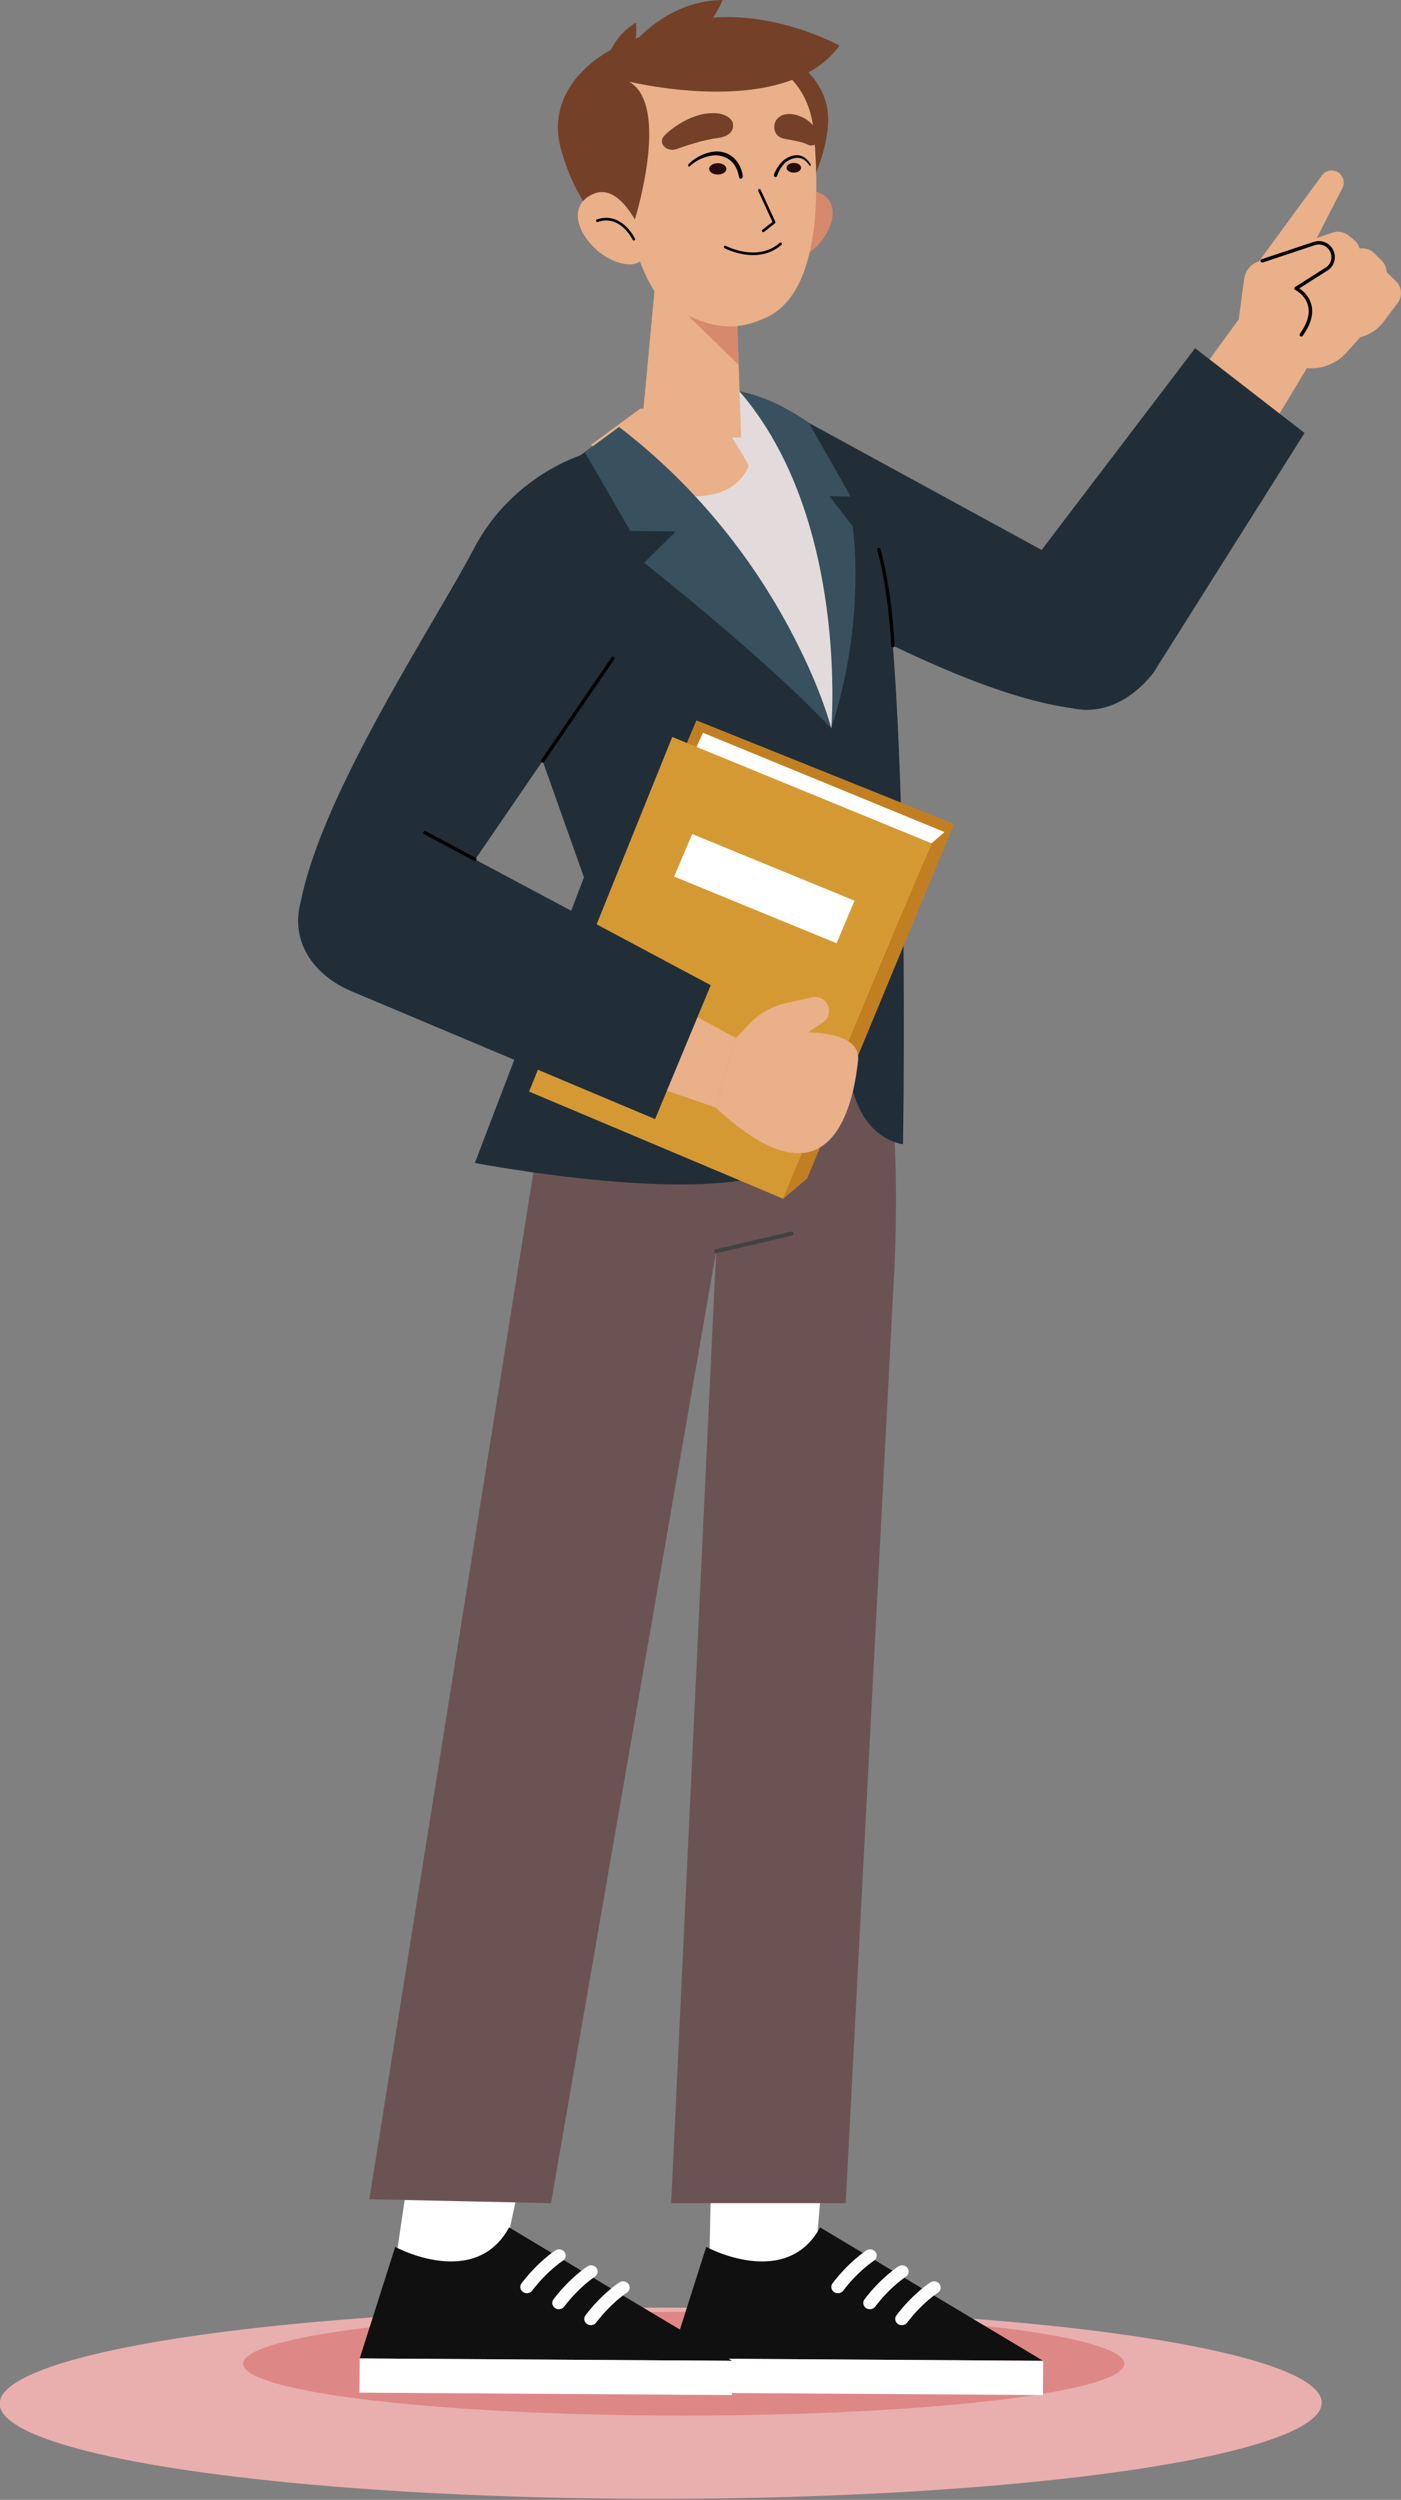 <?xml version="1.0" encoding="UTF-8" standalone="no"?>
<svg
   xmlns:dc="http://purl.org/dc/elements/1.1/"
   xmlns:cc="http://creativecommons.org/ns#"
   xmlns:rdf="http://www.w3.org/1999/02/22-rdf-syntax-ns#"
   xmlns:svg="http://www.w3.org/2000/svg"
   xmlns="http://www.w3.org/2000/svg"
   xmlns:sodipodi="http://sodipodi.sourceforge.net/DTD/sodipodi-0.dtd"
   xmlns:inkscape="http://www.inkscape.org/namespaces/inkscape"
   width="81.716mm"
   height="145.71mm"
   viewBox="0 0 81.716 145.71"
   version="1.1"
   id="svg3999"
   inkscape:version="1.0.1 (3bc2e813f5, 2020-09-07)"
   sodipodi:docname="student-male-pointing.svg">
  <rect x="0" y="0" width="81.716" height="145.71" fill="#808080" stroke="none"/>
  <defs
     id="defs3993">
    <clipPath
       clipPathUnits="userSpaceOnUse"
       id="clipPath1987">
      <path
         d="m 5903.94,3727.71 c 0,0 269.53,-215.86 350.85,-498.08 0,0 29.85,346.97 -151.65,556.85 l -117.07,1.41 -82.13,-60.18"
         id="path1985" />
    </clipPath>
    <clipPath
       clipPathUnits="userSpaceOnUse"
       id="clipPath2043">
      <path
         d="m 6098.52,4125.81 c 0,0 -15.48,59.5 -93.8,16.05 0,0 31.7,-61.84 93.8,-16.05"
         id="path2041" />
    </clipPath>
    <clipPath
       clipPathUnits="userSpaceOnUse"
       id="clipPath2057">
      <path
         d="m 6157.53,4126.4 c 0,0 23.22,59.06 66.28,18.35 0,0 -16.72,-58 -66.28,-18.35"
         id="path2055" />
    </clipPath>
  </defs>
  <sodipodi:namedview
     id="base"
     pagecolor="#ffffff"
     bordercolor="#666666"
     borderopacity="1.0"
     inkscape:pageopacity="0.0"
     inkscape:pageshadow="2"
     inkscape:zoom="1.4"
     inkscape:cx="65.901304"
     inkscape:cy="264.49961"
     inkscape:document-units="mm"
     inkscape:current-layer="layer1"
     inkscape:document-rotation="0"
     showgrid="false"
     fit-margin-top="0"
     fit-margin-left="0"
     fit-margin-right="0"
     fit-margin-bottom="0"
     inkscape:pagecheckerboard="true"
     showborder="false"
     inkscape:window-width="1920"
     inkscape:window-height="1017"
     inkscape:window-x="-8"
     inkscape:window-y="89"
     inkscape:window-maximized="1" />
  <g
     inkscape:groupmode="layer"
     id="layer12"
     inkscape:label="Layer 2"
     transform="translate(17.387)">
    <ellipse
       style="fill:#e9afaf;fill-rule:evenodd;stroke-width:0.197"
       id="path4173"
       cx="25.917"
       cy="140.215"
       rx="38.554"
       ry="5.578"
       transform="matrix(1,0,-0.034,0.999,0,0)" />
  </g>
  <g
     inkscape:groupmode="layer"
     id="layer13"
     inkscape:label="Layer 3"
     transform="translate(17.387)">
    <ellipse
       style="fill:#de8787;fill-rule:evenodd;stroke-width:0.265"
       id="path4176"
       cx="22.49"
       cy="137.772"
       rx="25.702"
       ry="3.024" />
  </g>
  <g
     inkscape:label="Layer 1"
     inkscape:groupmode="layer"
     id="layer1"
     transform="translate(-137.169,-14.867)">
    <path
       d="m 178.501,148.948 0.385,-19.547 7.183,1.335 -1.476,17.283 -6.091,0.929"
       style="fill:#ffffff;fill-opacity:1;fill-rule:nonzero;stroke:none;stroke-width:0.035"
       id="path1927" />
    <path
       d="m 178.362,145.832 c 0,0 4.644,2.521 6.642,-1.137 l 13.009,7.776 -21.724,-0.14 2.073,-6.499"
       style="fill:#101010;fill-opacity:1;fill-rule:nonzero;stroke:none;stroke-width:0.035"
       id="path1929" />
    <path
       d="m 197.999,154.466 -21.723,-0.14 0.014,-1.995 21.724,0.14 -0.014,1.995"
       style="fill:#ffffff;fill-opacity:1;fill-rule:nonzero;stroke:none;stroke-width:0.035"
       id="path1931" />
    <path
       d="m 186.193,148.499 c 0.061,-0.025 0.116,-0.065 0.158,-0.12 0.887,-1.162 1.777,-1.735 1.786,-1.741 0.175,-0.112 0.223,-0.338 0.105,-0.505 -0.117,-0.168 -0.357,-0.208 -0.53,-0.102 -0.041,0.026 -1.008,0.645 -1.982,1.92 -0.124,0.163 -0.086,0.391 0.085,0.509 0.113,0.078 0.257,0.089 0.377,0.04"
       style="fill:#ffffff;fill-opacity:1;fill-rule:nonzero;stroke:none;stroke-width:0.035"
       id="path1933" />
    <path
       d="m 188.057,149.432 c 0.061,-0.025 0.116,-0.065 0.158,-0.12 0.887,-1.162 1.777,-1.736 1.786,-1.741 0.175,-0.111 0.223,-0.338 0.105,-0.505 -0.117,-0.167 -0.358,-0.21 -0.53,-0.101 -0.041,0.025 -1.009,0.644 -1.982,1.919 -0.124,0.163 -0.086,0.391 0.085,0.509 0.113,0.078 0.256,0.089 0.376,0.04"
       style="fill:#ffffff;fill-opacity:1;fill-rule:nonzero;stroke:none;stroke-width:0.035"
       id="path1935" />
    <path
       d="m 189.921,150.365 c 0.061,-0.025 0.116,-0.066 0.158,-0.121 0.887,-1.161 1.777,-1.735 1.786,-1.741 0.175,-0.111 0.223,-0.338 0.105,-0.505 -0.117,-0.167 -0.358,-0.211 -0.53,-0.102 -0.041,0.026 -1.008,0.644 -1.982,1.919 -0.125,0.163 -0.086,0.391 0.085,0.509 0.113,0.078 0.256,0.089 0.377,0.04"
       style="fill:#ffffff;fill-opacity:1;fill-rule:nonzero;stroke:none;stroke-width:0.035"
       id="path1937" />
    <path
       d="m 159.986,148.44 2.842,-19.343 6.957,2.228 -3.64,16.959 -6.16,0.155"
       style="fill:#ffffff;fill-opacity:1;fill-rule:nonzero;stroke:none;stroke-width:0.035"
       id="path1939" />
    <path
       d="m 160.221,145.832 c 0,0 4.644,2.521 6.642,-1.137 l 13.009,7.776 -21.723,-0.14 2.072,-6.499"
       style="fill:#101010;fill-opacity:1;fill-rule:nonzero;stroke:none;stroke-width:0.035"
       id="path1941" />
    <path
       d="m 179.858,154.466 -21.723,-0.14 0.014,-1.995 21.723,0.14 -0.014,1.995"
       style="fill:#ffffff;fill-opacity:1;fill-rule:nonzero;stroke:none;stroke-width:0.035"
       id="path1943" />
    <path
       d="m 168.052,148.499 c 0.061,-0.025 0.116,-0.065 0.158,-0.12 0.887,-1.162 1.777,-1.735 1.786,-1.741 0.176,-0.112 0.223,-0.338 0.105,-0.505 -0.117,-0.168 -0.357,-0.208 -0.53,-0.102 -0.042,0.026 -1.008,0.645 -1.982,1.92 -0.124,0.163 -0.086,0.391 0.085,0.509 0.113,0.078 0.256,0.089 0.377,0.04"
       style="fill:#ffffff;fill-opacity:1;fill-rule:nonzero;stroke:none;stroke-width:0.035"
       id="path1945" />
    <path
       d="m 169.917,149.432 c 0.061,-0.025 0.116,-0.065 0.158,-0.12 0.887,-1.162 1.778,-1.736 1.786,-1.741 0.176,-0.111 0.223,-0.338 0.105,-0.505 -0.117,-0.167 -0.358,-0.21 -0.53,-0.101 -0.041,0.025 -1.008,0.644 -1.982,1.919 -0.124,0.163 -0.086,0.391 0.085,0.509 0.113,0.078 0.256,0.089 0.377,0.04"
       style="fill:#ffffff;fill-opacity:1;fill-rule:nonzero;stroke:none;stroke-width:0.035"
       id="path1947" />
    <path
       d="m 171.781,150.365 c 0.061,-0.025 0.116,-0.066 0.159,-0.121 0.887,-1.161 1.777,-1.735 1.786,-1.741 0.176,-0.111 0.223,-0.338 0.106,-0.505 -0.117,-0.167 -0.358,-0.211 -0.53,-0.102 -0.041,0.026 -1.008,0.644 -1.982,1.919 -0.125,0.163 -0.086,0.391 0.085,0.509 0.113,0.078 0.257,0.089 0.377,0.04"
       style="fill:#ffffff;fill-opacity:1;fill-rule:nonzero;stroke:none;stroke-width:0.035"
       id="path1949" />
    <path
       d="m 186.861,72.424 c 0,0 2.195,-0.055 2.536,10.087 0.07,2.085 0.029,4.98 -0.102,7.061 l -2.798,53.709 H 176.315 l 2.624,-55.483 -9.632,55.483 -10.597,-0.228 11.292,-70.628 7.83,-0.994 9.028,0.994"
       style="fill:#6c5353;fill-opacity:1;fill-rule:nonzero;stroke:none;stroke-width:0.035"
       id="path1951" />
    <path
       d="m 178.967,87.913 4.402,-1.028 c 0.064,-0.015 0.104,-0.079 0.089,-0.143 -0.015,-0.064 -0.079,-0.104 -0.143,-0.089 l -4.402,1.028 c -0.064,0.015 -0.104,0.079 -0.089,0.143 0.015,0.064 0.079,0.104 0.143,0.089"
       style="fill:#434141;fill-opacity:1;fill-rule:nonzero;stroke:none;stroke-width:0.035"
       id="path1953" />
    <path
       d="m 172.857,43.079 c 0,0 3.833,3.894 8.263,5.576 4.431,1.681 12.972,7.089 19.456,7.586 l -2.157,-9.049 -14.067,-7.674 -11.495,3.561"
       style="fill:#212e38;fill-opacity:1;fill-rule:nonzero;stroke:none;stroke-width:0.035"
       id="path1955" />
    <path
       d="m 209.419,33.48 0.321,-2.374 c 0.064,-0.473 0.399,-0.865 0.857,-1.002 l 2.813,-0.841 c 0.409,-0.122 0.847,0.054 1.058,0.424 v 0 c 0.253,0.445 0.092,1.01 -0.357,1.255 l -1.347,0.734 c 0,0 1.869,1.487 0.066,3.481 l -3.41,-1.678"
       style="fill:#e9b089;fill-opacity:1;fill-rule:nonzero;stroke:none;stroke-width:0.035"
       id="path1957" />
    <path
       d="m 210.596,30.104 3.673,-5.011 c 0.247,-0.337 0.73,-0.387 1.041,-0.108 0.238,0.214 0.302,0.562 0.156,0.847 l -2.31,4.497 -2.559,-0.225"
       style="fill:#e9b089;fill-opacity:1;fill-rule:nonzero;stroke:none;stroke-width:0.035"
       id="path1959" />
    <path
       d="m 213.55,28.882 1.41,-0.479 c 0.297,-0.076 0.613,-0.008 0.853,0.184 l 0.325,0.26 c 0.37,0.296 0.474,0.814 0.249,1.229 l -1.8,3.207 -2.315,-1.705 1.278,-2.696"
       style="fill:#e9b089;fill-opacity:1;fill-rule:nonzero;stroke:none;stroke-width:0.035"
       id="path1961" />
    <path
       d="m 216.121,29.346 h 0.525 c 0.252,0 0.493,0.099 0.672,0.275 l 0.434,0.425 c 0.184,0.181 0.288,0.428 0.288,0.686 0,0.208 -0.067,0.41 -0.192,0.577 l -2.306,3.072 -1.999,-1.488 2.577,-3.546"
       style="fill:#e9b089;fill-opacity:1;fill-rule:nonzero;stroke:none;stroke-width:0.035"
       id="path1963" />
    <path
       d="m 216.965,30.563 h 0.525 c 0.252,0 0.493,0.098 0.672,0.274 l 0.434,0.425 c 0.184,0.181 0.288,0.428 0.288,0.686 0,0.208 -0.068,0.411 -0.192,0.577 l -0.81,1.078 c -0.827,1.102 -2.389,1.328 -3.495,0.505 l 2.577,-3.546"
       style="fill:#e9b089;fill-opacity:1;fill-rule:nonzero;stroke:none;stroke-width:0.035"
       id="path1965" />
    <path
       d="m 216.773,34.234 -1.078,1.191 c -1.026,1.134 -2.777,1.222 -3.911,0.195 l -2.365,-2.141 1.834,-2.346 h 2.292 l 1.999,1.384 1.23,1.716"
       style="fill:#e9b089;fill-opacity:1;fill-rule:nonzero;stroke:none;stroke-width:0.035"
       id="path1967" />
    <path
       d="m 210.821,30.166 3.06,-1.017 -0.032,-0.095 0.029,0.096 c 0.072,-0.022 0.144,-0.032 0.215,-0.032 0.312,0 0.602,0.201 0.7,0.515 v 0 c 0.023,0.072 0.034,0.146 0.034,0.219 0,0.221 -0.1,0.435 -0.279,0.576 l 0.062,0.079 -0.054,-0.084 -1.846,1.17 c -0.031,0.019 -0.049,0.054 -0.047,0.09 0.002,0.036 0.023,0.068 0.056,0.084 l 0.007,0.004 c 0.04,0.021 0.238,0.131 0.422,0.335 0.184,0.205 0.354,0.497 0.355,0.897 0,0.347 -0.129,0.784 -0.514,1.32 -0.032,0.045 -0.022,0.107 0.023,0.14 0.045,0.032 0.108,0.022 0.14,-0.023 0.402,-0.56 0.552,-1.038 0.551,-1.437 2.6e-4,-0.49 -0.226,-0.847 -0.448,-1.076 -0.222,-0.229 -0.441,-0.337 -0.448,-0.34 l -0.044,0.09 0.054,0.084 1.846,-1.17 0.008,-0.006 c 0.229,-0.18 0.356,-0.452 0.356,-0.733 0,-0.093 -0.014,-0.187 -0.043,-0.279 v 0 c -0.125,-0.399 -0.493,-0.655 -0.891,-0.655 -0.091,0 -0.182,0.013 -0.273,0.041 l -0.002,7.15e-4 -3.06,1.017 c -0.053,0.017 -0.081,0.074 -0.064,0.126 0.018,0.053 0.074,0.081 0.127,0.064"
       style="fill:#000000;fill-opacity:1;fill-rule:nonzero;stroke:none;stroke-width:0.035"
       id="path1969" />
    <path
       d="m 209.419,33.48 -3.938,5.404 4.392,3.279 4.026,-6.668 -4.48,-2.014"
       style="fill:#e9b089;fill-opacity:1;fill-rule:nonzero;stroke:none;stroke-width:0.035"
       id="path1971" />
    <path
       d="m 196.659,48.584 10.218,-13.422 6.383,4.941 -8.829,13.997 c -1.791,2.282 -4.389,2.841 -6.448,1.183 -1.847,-1.486 -3.673,-4.894 -1.324,-6.7"
       style="fill:#212e38;fill-opacity:1;fill-rule:nonzero;stroke:none;stroke-width:0.035"
       id="path1973" />
    <path
       d="m 168.067,43.573 8.109,-5.941 4.13,0.05 c 0,0 4.116,0.671 7.13,4.973 3.014,4.302 2.403,38.906 2.403,38.906 0,0 -3.124,-0.289 -3.192,-5.272 0,0 -1.052,6.757 -6.77,7.455 -5.718,0.697 -15.01,-1.094 -15.01,-1.094 l 6.362,-16.647 -5.114,-14.404 c -0.907,-2.83 -0.154,-5.929 1.951,-8.027"
       style="fill:#212e38;fill-opacity:1;fill-rule:nonzero;stroke:none;stroke-width:0.035"
       id="path1975" />
    <path
       d="m 184.352,39.518 2.435,4.288 -1.244,-0.015 1.36,1.753 c 0,0 0.834,5.345 -1.248,11.783 l -5.796,-18.612 0.447,-1.033 c 0,0 1.578,0.308 2.812,1.072"
       style="fill:#39505e;fill-opacity:1;fill-rule:nonzero;stroke:none;stroke-width:0.035"
       id="path1977" />
    <path
       d="m 173.278,39.755 c 0,0 9.508,7.615 12.377,17.571 0,0 1.053,-12.24 -5.35,-19.644 l -4.13,-0.05 -2.897,2.123"
       style="fill:#e3dbdb;fill-opacity:1;fill-rule:nonzero;stroke:none;stroke-width:0.035"
       id="path1979" />
    <g
       id="g1981"
       transform="matrix(0.035,0,0,-0.035,-34.999,171.261)">
      <g
         id="g1983"
         clip-path="url(#clipPath1987)">
        <path
           d="m 5915.89,3677.41 c 0,0 268.78,-116.16 258.17,69.69 l -82.26,158.5 c 0,0 -183.72,-57.23 -194.77,-60.06 l -48.38,-64.8 -13.57,-44.41 80.81,-58.92"
           style="fill:#e9b089;fill-opacity:1;fill-rule:nonzero;stroke:none"
           id="path1989" />
      </g>
    </g>
    <path
       d="m 173.278,39.755 -2.001,1.466 2.655,4.589 2.652,0.032 -1.849,1.824 c 0,0 7.009,5.505 10.92,9.66 0,0 -2.596,-10.083 -12.377,-17.571"
       style="fill:#39505e;fill-opacity:1;fill-rule:nonzero;stroke:none;stroke-width:0.035"
       id="path1991" />
    <path
       d="m 189.35,52.498 c -2.6e-4,-0.004 -0.137,-3.153 -0.822,-5.628 -0.015,-0.053 -0.07,-0.084 -0.123,-0.07 -0.053,0.015 -0.084,0.07 -0.07,0.123 0.338,1.221 0.543,2.618 0.662,3.709 0.06,0.545 0.098,1.015 0.121,1.347 0.023,0.332 0.032,0.527 0.032,0.527 0.002,0.055 0.049,0.098 0.104,0.096 0.055,-0.002 0.098,-0.049 0.096,-0.104"
       style="fill:#000000;fill-opacity:1;fill-rule:nonzero;stroke:none;stroke-width:0.035"
       id="path1993" />
    <path
       d="m 171.047,41.404 c 0,0 -4.04,1.225 -6.23,5.427 -2.19,4.202 -8.841,14.174 -10.095,20.555 l 9.24,-1.079 8.956,-13.069 -1.87,-11.834"
       style="fill:#212e38;fill-opacity:1;fill-rule:nonzero;stroke:none;stroke-width:0.035"
       id="path1995" />
    <path
       d="m 168.903,59.274 4.098,-5.98 c 0.031,-0.046 0.02,-0.108 -0.026,-0.139 -0.045,-0.031 -0.108,-0.02 -0.139,0.026 l -4.098,5.98 c -0.031,0.046 -0.02,0.108 0.026,0.139 0.045,0.031 0.108,0.02 0.139,-0.026"
       style="fill:#000000;fill-opacity:1;fill-rule:nonzero;stroke:none;stroke-width:0.035"
       id="path1997" />
    <path
       d="m 192.814,62.89 -15.024,-6.035 -1.515,3.599 14.675,5.728 1.865,-3.291"
       style="fill:#c27f22;fill-opacity:1;fill-rule:nonzero;stroke:none;stroke-width:0.035"
       id="path1999" />
    <path
       d="m 177.392,59.289 0.78,-1.71 14.089,5.787 -0.845,1.712 -14.024,-5.789"
       style="fill:#ffffff;fill-opacity:1;fill-rule:nonzero;stroke:none;stroke-width:0.035"
       id="path2001" />
    <path
       d="m 191.501,64.019 -8.651,20.719 -14.821,-6.247 8.352,-20.669 15.119,6.198"
       style="fill:#d59934;fill-opacity:1;fill-rule:nonzero;stroke:none;stroke-width:0.035"
       id="path2003" />
    <path
       d="m 191.501,64.019 1.313,-1.13 -8.565,20.668 -1.4,1.181 8.651,-20.719"
       style="fill:#c27f22;fill-opacity:1;fill-rule:nonzero;stroke:none;stroke-width:0.035"
       id="path2005" />
    <path
       d="m 176.491,65.959 9.471,3.886 1.051,-2.48 -9.471,-3.885 -1.052,2.48"
       style="fill:#ffffff;fill-opacity:1;fill-rule:nonzero;stroke:none;stroke-width:0.035"
       id="path2007" />
    <path
       d="m 169.604,69.697 10.47,5.661 -1.166,4.063 -11,-3.793 1.695,-5.931"
       style="fill:#e9b089;fill-opacity:1;fill-rule:nonzero;stroke:none;stroke-width:0.035"
       id="path2009" />
    <path
       d="m 180.074,75.358 c 0,0 7.421,-1.346 7.142,1.323 -0.279,2.669 -1.61,8.971 -8.308,2.74 l 1.166,-4.063"
       style="fill:#e9b089;fill-opacity:1;fill-rule:nonzero;stroke:none;stroke-width:0.035"
       id="path2011" />
    <path
       d="m 179.832,75.66 1.004,-1.076 c 0.579,-0.621 1.332,-1.054 2.159,-1.242 l 1.533,-0.349 c 0.368,-0.084 0.745,0.096 0.912,0.434 0.183,0.369 0.062,0.816 -0.282,1.042 l -2.207,1.457 -3.12,-0.265"
       style="fill:#e9b089;fill-opacity:1;fill-rule:nonzero;stroke:none;stroke-width:0.035"
       id="path2013" />
    <path
       d="m 161.954,63.404 16.671,8.887 -3.246,7.804 -17.496,-7.362 c -2.701,-1.057 -3.985,-3.383 -2.992,-5.834 0.891,-2.197 4.657,-5.224 7.063,-3.495"
       style="fill:#212e38;fill-opacity:1;fill-rule:nonzero;stroke:none;stroke-width:0.035"
       id="path2015" />
    <path
       d="m 164.915,64.869 -2.914,-1.554 c -0.049,-0.026 -0.109,-0.007 -0.135,0.041 -0.026,0.049 -0.008,0.109 0.041,0.135 l 2.914,1.553 c 0.049,0.026 0.109,0.008 0.135,-0.041 0.026,-0.049 0.007,-0.109 -0.041,-0.135"
       style="fill:#000000;fill-opacity:1;fill-rule:nonzero;stroke:none;stroke-width:0.035"
       id="path2017" />
    <path
       d="m 182.179,29.375 c 0.07,-0.703 0.261,-1.393 0.595,-2.037 0.459,-0.882 1.161,-1.728 2.216,-1.229 1.797,0.849 0.024,3.775 -1.818,4.013 -0.542,0.07 -1.038,-0.304 -0.994,-0.747"
       style="fill:#d7896d;fill-opacity:1;fill-rule:nonzero;stroke:none;stroke-width:0.035"
       id="path2019" />
    <path
       d="m 185.455,22.271 c -0.363,3.822 -3.641,8.157 -7.775,8.165 -4.134,0.009 -6.824,-3.228 -7.807,-6.939 -1.103,-4.165 3.643,-7.013 7.777,-6.963 2.603,0.031 8.199,1.58 7.804,5.737"
       style="fill:#744028;fill-opacity:1;fill-rule:nonzero;stroke:none;stroke-width:0.035"
       id="path2021" />
    <path
       d="m 175.6,29.032 -1.054,11.326 5.854,0.011 -0.354,-10.15 -4.446,-1.187"
       style="fill:#e9b089;fill-opacity:1;fill-rule:nonzero;stroke:none;stroke-width:0.035"
       id="path2023" />
    <path
       d="m 180.251,36.129 -3.815,-3.706 3.623,-1.487 z"
       style="fill:#d7896d;fill-opacity:1;fill-rule:nonzero;stroke:none;stroke-width:0.035"
       id="path2025" />
    <path
       d="m 176.474,18.106 c 1.267,-0.349 2.612,-0.43 3.898,-0.162 1.742,0.363 3.978,1.453 4.264,4.638 0.477,5.307 -0.159,9.587 -2.778,10.794 -2.01,0.926 -3.477,0.573 -5.796,-0.772 -0.863,-0.5 -1.691,-2.63 -1.927,-3.646 l -1,-2.837 c 0,0 -2.715,-6.348 3.339,-8.016"
       style="fill:#e9b089;fill-opacity:1;fill-rule:nonzero;stroke:none;stroke-width:0.035"
       id="path2027" />
    <path
       d="m 181.395,25.995 0.83,1.804 -0.586,0.463 c -0.033,0.026 -0.039,0.075 -0.012,0.108 0.026,0.033 0.074,0.039 0.108,0.013 l 0.633,-0.501 c 0.028,-0.022 0.037,-0.06 0.022,-0.092 L 181.534,25.93 c -0.018,-0.039 -0.063,-0.055 -0.102,-0.038 -0.039,0.018 -0.056,0.063 -0.038,0.102"
       style="fill:#000000;fill-opacity:1;fill-rule:nonzero;stroke:none;stroke-width:0.035"
       id="path2029" />
    <path
       d="m 182.358,22.05 c 0,0 -0.22,0.765 0.597,0.914 0.62,0.113 1.014,0.174 1.361,0.345 0.197,0.098 0.427,0.015 0.545,-0.194 0.095,-0.169 0.099,-0.386 0.004,-0.554 -0.191,-0.339 -0.601,-0.865 -1.354,-1.015 -0.967,-0.193 -1.153,0.503 -1.153,0.503"
       style="fill:#744028;fill-opacity:1;fill-rule:nonzero;stroke:none;stroke-width:0.035"
       id="path2031" />
    <path
       d="m 179.901,21.999 c 0,0 0.269,0.766 -0.878,0.913 -0.871,0.112 -1.913,0.474 -2.405,0.646 -0.28,0.097 -0.597,0.014 -0.751,-0.195 -0.124,-0.169 -0.119,-0.387 0.021,-0.555 0.284,-0.339 1.37,-1.167 2.429,-1.315 1.359,-0.191 1.584,0.507 1.584,0.507"
       style="fill:#744028;fill-opacity:1;fill-rule:nonzero;stroke:none;stroke-width:0.035"
       id="path2033" />
    <path
       d="m 177.316,24.451 c 0.244,-0.248 0.521,-0.436 0.811,-0.559 0.292,-0.12 0.589,-0.202 0.904,-0.196 0.306,0.015 0.622,0.108 0.897,0.338 0.271,0.238 0.485,0.594 0.562,1.054 0.014,0.086 -0.025,0.171 -0.088,0.19 -0.063,0.019 -0.125,-0.034 -0.14,-0.119 l -9.3e-4,-0.005 -0.002,-0.018 c -0.046,-0.333 -0.217,-0.67 -0.441,-0.874 -0.228,-0.208 -0.51,-0.31 -0.795,-0.338 -0.28,-0.02 -0.577,0.047 -0.855,0.151 -0.28,0.106 -0.547,0.273 -0.784,0.5 l -0.079,-0.016 0.011,-0.107"
       style="fill:#000000;fill-opacity:1;fill-rule:nonzero;stroke:none;stroke-width:0.038"
       id="path2047" />
    <path
       d="m 184.388,24.528 c -0.102,-0.169 -0.237,-0.31 -0.394,-0.389 -0.155,-0.079 -0.341,-0.096 -0.496,-0.05 l -0.009,0.002 c -0.228,0.047 -0.441,0.17 -0.61,0.357 -0.168,0.182 -0.305,0.423 -0.387,0.665 l -0.003,0.007 c -0.019,0.056 -0.073,0.084 -0.122,0.062 -0.048,-0.022 -0.071,-0.086 -0.052,-0.143 l 8.9e-4,-0.003 c 0.054,-0.148 0.119,-0.273 0.195,-0.397 0.076,-0.122 0.164,-0.234 0.262,-0.333 0.097,-0.1 0.208,-0.182 0.325,-0.246 0.117,-0.068 0.245,-0.1 0.372,-0.126 l -0.009,0.002 c 0.202,-0.049 0.4,-0.016 0.579,0.081 0.177,0.099 0.32,0.263 0.423,0.45 l -0.013,0.074 -0.062,-0.014"
       style="fill:#000000;fill-opacity:1;fill-rule:nonzero;stroke:none;stroke-width:0.034"
       id="path2061" />
    <path
       d="m 179.43,29.333 c 0.006,0.003 0.757,0.403 1.666,0.403 0.544,3.44e-4 1.148,-0.146 1.669,-0.614 l 0.006,-0.108 -0.109,-0.006 c -0.488,0.438 -1.048,0.574 -1.566,0.575 -0.432,0 -0.832,-0.096 -1.123,-0.193 -0.146,-0.048 -0.264,-0.097 -0.346,-0.133 -0.082,-0.036 -0.125,-0.06 -0.125,-0.059 -0.038,-0.02 -0.084,-0.006 -0.104,0.032 -0.02,0.037 -0.006,0.084 0.032,0.104"
       style="fill:#000000;fill-opacity:1;fill-rule:nonzero;stroke:none;stroke-width:0.035"
       id="path2063" />
    <path
       d="m 174.197,27.66 c 0,0 2.541,-8.071 -1.219,-8.276 l -2.059,4.021 1.104,3.358 2.174,0.897"
       style="fill:#744028;fill-opacity:1;fill-rule:nonzero;stroke:none;stroke-width:0.035"
       id="path2065" />
    <path
       d="m 174.852,29.378 c -0.157,-0.727 -0.439,-1.426 -0.865,-2.058 -0.585,-0.867 -1.42,-1.668 -2.463,-1.021 -1.777,1.102 0.425,3.949 2.379,3.978 0.575,0.009 1.049,-0.442 0.95,-0.9"
       style="fill:#e9b089;fill-opacity:1;fill-rule:nonzero;stroke:none;stroke-width:0.035"
       id="path2067" />
    <path
       d="m 172.036,27.803 c 0.176,-0.06 0.34,-0.086 0.492,-0.086 0.496,-3.44e-4 0.879,0.276 1.143,0.56 0.131,0.141 0.231,0.284 0.298,0.39 0.034,0.053 0.059,0.097 0.075,0.128 l 0.024,0.047 c 0.018,0.038 0.064,0.055 0.102,0.036 0.038,-0.018 0.055,-0.064 0.036,-0.102 -0.002,-0.005 -0.144,-0.302 -0.423,-0.604 -0.278,-0.3 -0.7,-0.608 -1.256,-0.609 -0.169,0 -0.35,0.029 -0.542,0.095 -0.04,0.014 -0.061,0.057 -0.048,0.097 0.014,0.04 0.058,0.062 0.097,0.048"
       style="fill:#000000;fill-opacity:1;fill-rule:nonzero;stroke:none;stroke-width:0.035"
       id="path2069" />
    <path
       d="m 173.525,19.55 c 0,0 9.376,2.422 12.609,-2.024 0,0 -5.942,-3.315 -11,-0.583 l -1.609,2.607"
       style="fill:#744028;fill-opacity:1;fill-rule:nonzero;stroke:none;stroke-width:0.035"
       id="path2071" />
    <path
       d="m 173.542,18.128 c 0,0 2.042,-3.219 5.776,-3.261 0,0 -1.022,2.577 -3.24,3.285 -2.218,0.709 -2.536,-0.025 -2.536,-0.025"
       style="fill:#744028;fill-opacity:1;fill-rule:nonzero;stroke:none;stroke-width:0.035"
       id="path2073" />
    <path
       d="m 172.359,19.343 c 0,0 0.108,-2.113 1.9,-3.153 0,0 0.21,1.525 -0.668,2.472 -0.878,0.948 -1.232,0.681 -1.232,0.681"
       style="fill:#744028;fill-opacity:1;fill-rule:nonzero;stroke:none;stroke-width:0.035"
       id="path2075" />
    <ellipse
       style="fill:#280b0b;fill-rule:evenodd;stroke-width:0.323"
       id="path4155"
       cx="179.035"
       cy="24.71"
       rx="0.502"
       ry="0.332" />
    <ellipse
       style="fill:#280b0b;fill-rule:evenodd;stroke-width:0.275"
       id="path4155-2"
       cx="183.469"
       cy="24.646"
       rx="0.424"
       ry="0.284" />
  </g>
</svg>
